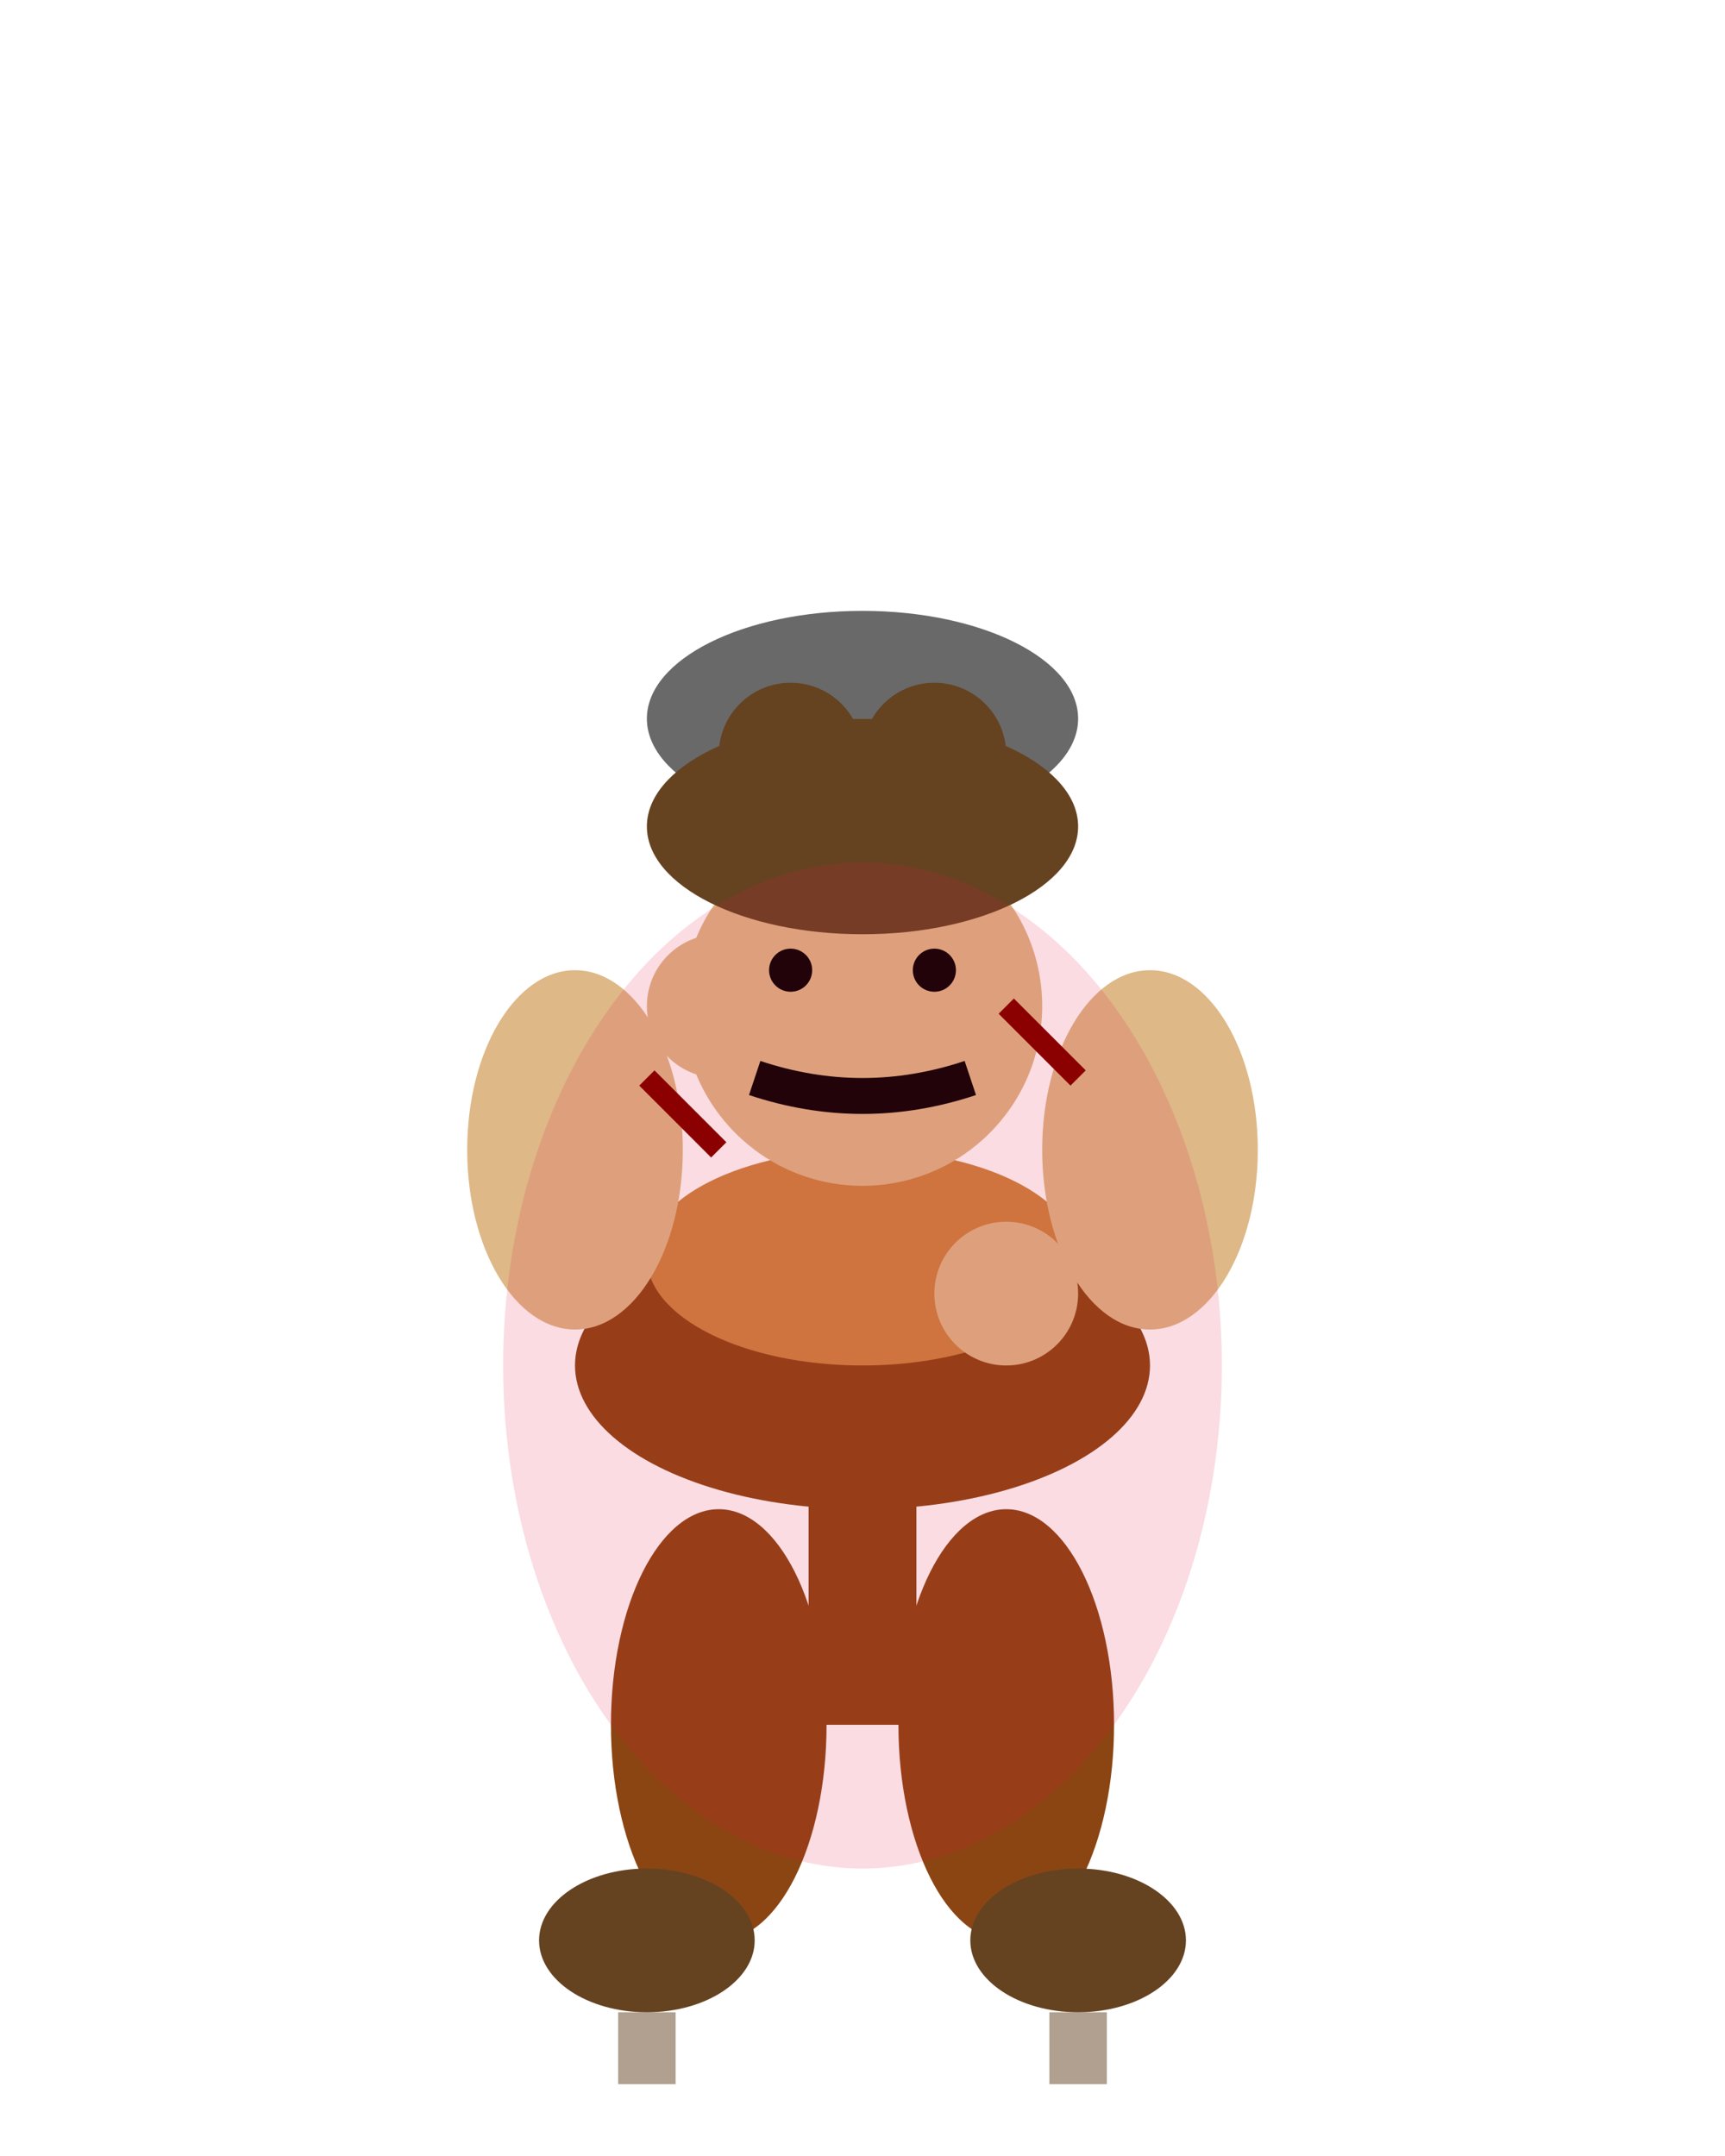 <svg width="24" height="30" viewBox="0 0 24 30" xmlns="http://www.w3.org/2000/svg">
  <!-- Berserker Dodge 01 - Preparation Crouch -->
  
  <!-- Two-handed Battle Axe (Lowered for Dodge) -->
  <line x1="12" y1="12" x2="12" y2="24" stroke="#8B4513" stroke-width="1.5"/>
  <ellipse cx="12" cy="10" rx="3" ry="1.5" fill="#696969"/>
  <ellipse cx="12" cy="11" rx="2.5" ry="1" fill="#A0A0A0"/>
  
  <!-- Torso (Crouched Low) -->
  <ellipse cx="12" cy="19" rx="4" ry="2" fill="#8B4513"/>
  <ellipse cx="12" cy="17.5" rx="3" ry="1.5" fill="#CD853F"/>
  
  <!-- Muscular Arms (Preparing for Dodge) -->
  <ellipse cx="8" cy="16" rx="1.5" ry="2.5" fill="#DEB887"/>
  <ellipse cx="16" cy="16" rx="1.5" ry="2.5" fill="#DEB887"/>
  
  <!-- Hands Gripping Axe -->
  <circle cx="10" cy="14" r="1" fill="#DEB887"/>
  <circle cx="14" cy="18" r="1" fill="#DEB887"/>
  
  <!-- Head (Focused on Dodge) -->
  <circle cx="12" cy="14" r="2.5" fill="#DEB887"/>
  
  <!-- Alert Eyes -->
  <circle cx="11" cy="13.5" r="0.3" fill="#000"/>
  <circle cx="13" cy="13.5" r="0.3" fill="#000"/>
  
  <!-- Determined Mouth -->
  <path d="M 10.5 15 Q 12 15.5 13.5 15" stroke="#000" stroke-width="0.5" fill="none"/>
  
  <!-- Wild Hair (Preparing for Motion) -->
  <ellipse cx="12" cy="11.5" rx="3" ry="1.5" fill="#654321"/>
  <ellipse cx="11" cy="10.5" rx="1" ry="1" fill="#654321"/>
  <ellipse cx="13" cy="10.5" rx="1" ry="1" fill="#654321"/>
  
  <!-- Legs (Crouched for Spring) -->
  <ellipse cx="10" cy="24" rx="1.5" ry="3" fill="#8B4513"/>
  <ellipse cx="14" cy="24" rx="1.5" ry="3" fill="#8B4513"/>
  
  <!-- Feet (Ready to Push Off) -->
  <ellipse cx="9" cy="27" rx="1.5" ry="1" fill="#654321"/>
  <ellipse cx="15" cy="27" rx="1.5" ry="1" fill="#654321"/>
  
  <!-- Tension Aura -->
  <ellipse cx="12" cy="19" rx="5" ry="7" fill="#DC143C" opacity="0.15"/>
  
  <!-- Battle Scars -->
  <line x1="9" y1="15" x2="10" y2="16" stroke="#8B0000" stroke-width="0.3"/>
  <line x1="14" y1="14" x2="15" y2="15" stroke="#8B0000" stroke-width="0.3"/>
  
  <!-- Ground Contact Lines -->
  <line x1="9" y1="28" x2="9" y2="29" stroke="#654321" stroke-width="0.8" opacity="0.5"/>
  <line x1="15" y1="28" x2="15" y2="29" stroke="#654321" stroke-width="0.8" opacity="0.5"/>
</svg> 